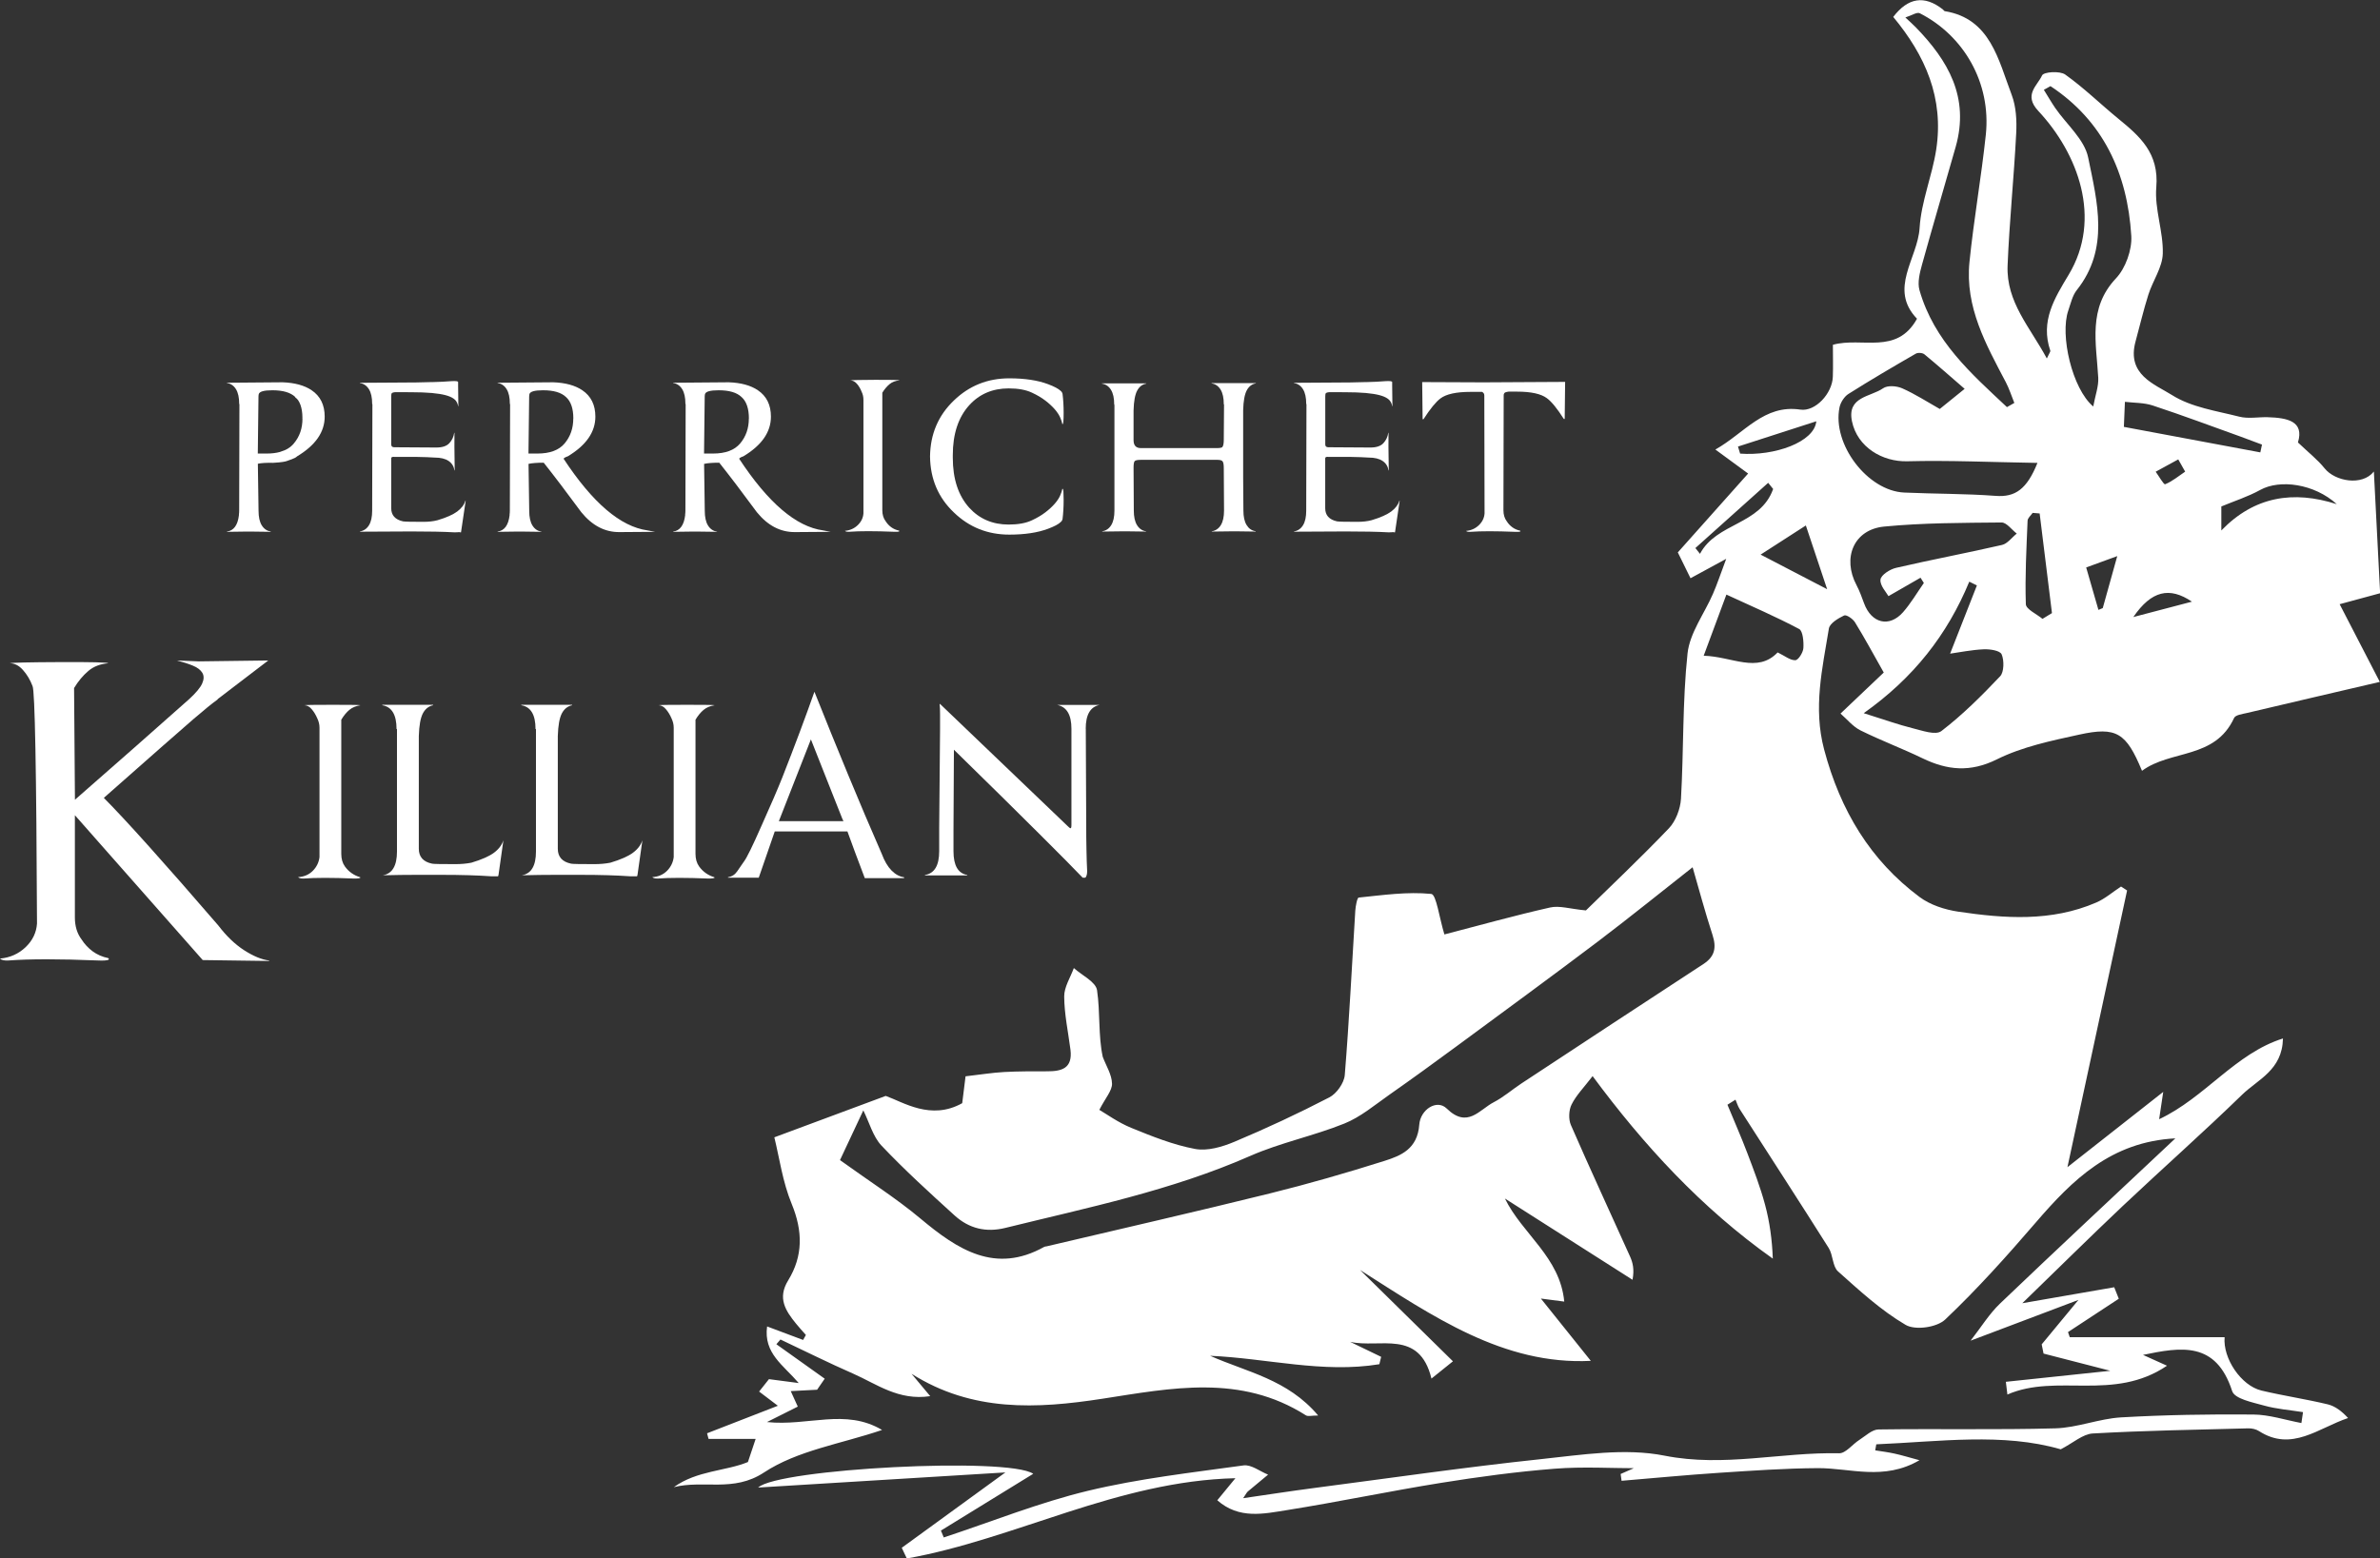 <svg width="226" height="148" viewBox="0 0 226 148" fill="none" xmlns="http://www.w3.org/2000/svg">
<rect x="0" y="0" width="226" height="148" fill="#333333" stroke="none"/>
<g clip-path="url(#clip0_394_2)">
<path d="M72.83 135.072C76.744 135.485 80.269 133.747 83.76 135.824C79.829 137.156 75.733 137.76 72.536 139.869C69.639 141.773 66.789 140.547 63.986 141.256C66.178 139.671 68.916 139.739 71.02 138.87C71.29 138.068 71.508 137.409 71.755 136.675H67.283C67.236 136.496 67.189 136.318 67.142 136.139C69.586 135.189 72.031 134.24 73.864 133.525C73.4 133.173 72.742 132.674 72.084 132.175C72.395 131.78 72.707 131.392 73.018 130.997C73.835 131.102 74.652 131.213 75.845 131.367C74.381 129.653 72.495 128.544 72.842 125.991C74.07 126.454 75.169 126.861 76.262 127.274C76.35 127.113 76.438 126.959 76.526 126.799C76.209 126.441 75.886 126.09 75.586 125.72C74.605 124.506 73.8 123.316 74.84 121.621C76.262 119.303 76.244 116.941 75.175 114.346C74.311 112.256 73.999 109.913 73.529 108.027C76.873 106.782 80.058 105.598 84.107 104.094C85.752 104.673 88.39 106.455 91.37 104.784C91.493 103.792 91.605 102.867 91.687 102.232C93.103 102.072 94.214 101.887 95.336 101.825C96.705 101.751 98.074 101.757 99.449 101.757C100.783 101.757 101.876 101.505 101.647 99.692C101.43 98.009 101.065 96.332 101.054 94.649C101.048 93.755 101.641 92.849 101.97 91.949C102.74 92.646 104.056 93.256 104.174 94.057C104.485 96.178 104.28 98.385 104.715 100.383C105.032 101.233 105.578 102.072 105.596 102.929C105.608 103.601 104.967 104.291 104.391 105.419C105.061 105.808 106.178 106.621 107.418 107.127C109.392 107.935 111.408 108.742 113.476 109.13C114.651 109.352 116.05 108.939 117.213 108.452C120.269 107.17 123.289 105.758 126.239 104.229C126.909 103.884 127.632 102.879 127.696 102.121C128.12 96.924 128.372 91.715 128.695 86.505C128.725 86.068 128.872 85.272 129.019 85.254C131.316 85.02 133.637 84.681 135.911 84.909C136.387 84.958 136.669 87.159 137.157 88.756C140.401 87.917 143.78 86.968 147.194 86.197C148.081 85.994 149.08 86.333 150.596 86.475C152.853 84.261 155.732 81.543 158.47 78.682C159.117 78.004 159.563 76.845 159.622 75.877C159.887 71.278 159.757 66.636 160.245 62.068C160.456 60.108 161.843 58.295 162.66 56.402C163.054 55.496 163.365 54.559 163.918 53.08C162.548 53.825 161.591 54.343 160.527 54.923C160.133 54.127 159.74 53.326 159.322 52.469C161.585 49.929 163.806 47.439 165.998 44.979C165.21 44.406 164.247 43.697 162.889 42.698C165.669 41.132 167.496 38.389 170.963 38.907C172.379 39.116 173.989 37.378 174.042 35.787C174.078 34.782 174.048 33.783 174.048 32.748C176.828 31.983 180.107 33.753 182.034 30.276C179.307 27.434 182.099 24.567 182.281 21.657C182.434 19.154 183.468 16.725 183.856 14.222C184.614 9.315 182.816 5.265 179.778 1.609C181.176 -0.222 182.733 -0.493 184.502 0.906C184.561 0.956 184.608 1.048 184.672 1.06C189.003 1.763 189.755 5.672 191.031 9.025C191.448 10.129 191.518 11.454 191.454 12.663C191.242 16.849 190.807 21.028 190.637 25.221C190.496 28.698 192.776 31.083 194.362 34.049C194.592 33.549 194.721 33.395 194.691 33.309C193.734 30.491 195.097 28.328 196.437 26.096C199.645 20.763 197.33 14.58 193.551 10.536C192.118 9.001 193.469 8.144 193.91 7.164C194.063 6.824 195.596 6.714 196.113 7.083C197.882 8.341 199.457 9.888 201.144 11.269C203.188 12.94 205.034 14.537 204.757 17.786C204.581 19.851 205.433 21.99 205.374 24.086C205.339 25.399 204.422 26.669 204.005 27.988C203.541 29.45 203.194 30.948 202.789 32.427C201.919 35.596 204.605 36.49 206.25 37.526C208.107 38.697 210.469 39.024 212.643 39.578C213.495 39.794 214.436 39.603 215.335 39.628C217.203 39.683 218.825 40.004 218.208 42.026C219.242 43.012 220.083 43.666 220.741 44.486C221.728 45.719 224.302 46.193 225.418 44.788C225.624 48.832 225.818 52.519 226.012 56.347C224.631 56.723 223.226 57.099 222.169 57.389C223.503 59.966 224.813 62.512 225.982 64.768C221.734 65.761 217.532 66.735 213.343 67.727C212.92 67.826 212.279 67.906 212.144 68.196C210.322 72.141 206.144 71.186 203.4 73.214C201.902 69.595 200.979 68.997 197.424 69.78C194.774 70.36 192.035 70.927 189.614 72.129C187.088 73.38 184.925 73.165 182.569 72.03C180.63 71.093 178.608 70.335 176.675 69.379C175.952 69.022 175.388 68.313 174.771 67.777C176.41 66.223 177.786 64.922 178.878 63.88C177.85 62.062 177.039 60.557 176.146 59.109C175.94 58.776 175.329 58.357 175.112 58.461C174.548 58.733 173.749 59.201 173.666 59.707C173.049 63.498 172.162 67.216 173.214 71.186C174.753 76.993 177.615 81.728 182.275 85.198C183.303 85.963 184.672 86.401 185.942 86.592C190.349 87.245 194.785 87.566 199.046 85.729C199.892 85.365 200.621 84.724 201.408 84.206C201.602 84.329 201.796 84.459 201.984 84.582C200.121 93.213 198.264 101.844 196.319 110.863C199.498 108.366 202.336 106.128 205.416 103.712C205.286 104.587 205.192 105.197 205.028 106.307C209.394 104.254 212.261 100.056 216.786 98.638C216.721 101.653 214.4 102.522 212.902 103.983C209.2 107.583 205.333 110.998 201.578 114.543C198.487 117.465 195.461 120.462 192.035 123.784C195.326 123.211 198.047 122.743 200.762 122.268C200.908 122.632 201.05 122.995 201.196 123.359C199.586 124.413 197.982 125.474 196.372 126.528C196.431 126.688 196.484 126.854 196.542 127.015H211.245C211.068 129.012 212.802 131.62 214.753 132.082C216.833 132.575 218.954 132.89 221.035 133.389C221.734 133.556 222.368 134.037 222.968 134.69C220.153 135.633 217.626 137.927 214.518 135.935C214.224 135.744 213.819 135.658 213.466 135.67C208.548 135.8 203.629 135.88 198.723 136.157C197.776 136.213 196.866 137.051 195.685 137.661C190.184 136.065 184.167 136.934 178.167 137.187C178.132 137.378 178.097 137.569 178.068 137.76C178.679 137.859 179.296 137.933 179.901 138.068C180.577 138.216 181.241 138.42 182.269 138.697C178.873 140.676 175.705 139.431 172.603 139.449C169.477 139.468 166.356 139.69 163.236 139.893C160.145 140.097 157.066 140.393 153.981 140.651C153.951 140.436 153.922 140.22 153.893 140.004C154.516 139.733 155.144 139.455 155.767 139.184L155.726 139.462C153.023 139.462 150.308 139.289 147.617 139.505C144.009 139.788 140.407 140.275 136.834 140.849C131.957 141.632 127.109 142.655 122.232 143.432C120.01 143.783 117.666 144.332 115.591 142.501C116.091 141.891 116.532 141.36 117.313 140.405C106.084 140.682 96.47 146.175 86.11 148.031C85.952 147.692 85.793 147.353 85.629 147.014C88.772 144.733 91.91 142.445 95.471 139.856C87.45 140.349 79.817 140.818 71.99 141.293C73.894 139.505 95.747 138.358 98.115 139.986C95.113 141.835 92.233 143.604 89.348 145.38C89.436 145.596 89.53 145.818 89.618 146.033C94.178 144.529 98.674 142.717 103.316 141.601C108.164 140.436 113.147 139.875 118.089 139.19C118.817 139.092 119.64 139.758 120.416 140.066C119.775 140.596 119.129 141.126 118.488 141.669C118.383 141.761 118.324 141.903 118.048 142.304C120.422 141.958 122.578 141.626 124.741 141.342C131.921 140.405 139.09 139.363 146.283 138.599C150.197 138.186 154.292 137.514 158.071 138.266C163.7 139.381 169.124 137.914 174.636 138.038C175.27 138.05 175.905 137.181 176.569 136.761C177.157 136.385 177.768 135.781 178.379 135.775C183.973 135.695 189.567 135.824 195.156 135.67C197.248 135.615 199.316 134.752 201.414 134.628C205.592 134.388 209.782 134.32 213.971 134.357C215.493 134.369 217.015 134.881 218.537 135.165C218.59 134.82 218.643 134.474 218.69 134.129C217.444 133.932 216.175 133.839 214.97 133.5C213.895 133.198 212.203 132.871 211.962 132.132C210.422 127.36 207.084 127.952 203.494 128.692C204.129 128.975 204.681 129.228 205.774 129.721C200.691 133.161 195.308 130.412 190.619 132.458C190.572 132.058 190.519 131.651 190.472 131.25C193.91 130.886 197.353 130.523 200.391 130.202C198.57 129.733 196.307 129.148 194.051 128.568C193.992 128.279 193.933 127.989 193.875 127.693C194.891 126.466 195.902 125.239 197.365 123.47C193.763 124.832 190.678 125.998 187.123 127.342C188.122 126.065 188.897 124.789 189.932 123.803C195.332 118.643 200.797 113.551 206.567 108.126C200.462 108.446 196.801 112.065 193.311 116.121C190.566 119.309 187.752 122.453 184.714 125.332C183.914 126.09 181.864 126.38 180.947 125.837C178.626 124.475 176.569 122.582 174.53 120.757C174.013 120.295 174.066 119.198 173.649 118.538C170.857 114.112 168.007 109.728 165.181 105.321C165.016 105.062 164.928 104.741 164.799 104.451C164.546 104.612 164.288 104.772 164.035 104.932C164.67 106.473 165.346 108.002 165.939 109.568C166.544 111.165 167.161 112.768 167.602 114.414C168.049 116.066 168.278 117.786 168.342 119.549C161.555 114.741 156.079 108.767 151.231 102.214C150.402 103.299 149.674 104.026 149.233 104.914C148.968 105.438 148.933 106.319 149.168 106.856C150.99 111.042 152.911 115.178 154.78 119.333C155.044 119.919 155.209 120.56 155.021 121.559C151.031 119.019 147.035 116.473 142.904 113.84C144.561 117.225 148.134 119.389 148.539 123.63C147.541 123.501 146.841 123.408 146.318 123.341C147.917 125.332 149.533 127.354 151.06 129.259C142.751 129.672 136.052 125.017 129.148 120.628C132.033 123.464 134.924 126.306 137.968 129.302C137.081 130.017 136.575 130.424 135.929 130.942C134.777 126.213 130.987 128.094 128.202 127.452C129.183 127.927 130.17 128.402 131.152 128.877C131.093 129.111 131.04 129.345 130.981 129.579C125.605 130.461 120.292 129.012 114.91 128.778C118.383 130.325 122.267 131.003 125.17 134.45C124.547 134.45 124.2 134.561 124 134.431C117.801 130.492 111.243 131.842 104.668 132.859C98.48 133.815 92.327 134.141 86.557 130.486C87.051 131.077 87.544 131.669 88.332 132.612C85.323 133.069 83.231 131.447 81.01 130.473C78.689 129.456 76.409 128.316 74.111 127.231L73.723 127.681C75.251 128.772 76.785 129.863 78.313 130.954C78.072 131.306 77.831 131.651 77.59 132.002C76.832 132.039 76.068 132.082 75.087 132.132C75.31 132.631 75.504 133.05 75.756 133.605C74.94 134.012 74.123 134.425 72.83 135.072ZM79.764 110.191C82.596 112.231 85.123 113.834 87.415 115.752C90.952 118.711 94.513 121.029 99.156 118.433C99.22 118.396 99.302 118.396 99.373 118.384C106.442 116.719 113.517 115.104 120.569 113.36C124.229 112.453 127.867 111.405 131.469 110.265C133.044 109.765 134.601 109.13 134.771 106.825C134.877 105.388 136.44 104.377 137.375 105.29C139.349 107.219 140.466 105.407 141.846 104.692C142.775 104.211 143.586 103.496 144.473 102.91C150.226 99.125 155.973 95.334 161.743 91.573C162.825 90.87 163.013 90.032 162.619 88.811C161.908 86.629 161.314 84.403 160.727 82.375C157.771 84.699 154.78 87.122 151.719 89.44C147.3 92.781 142.828 96.049 138.374 99.335C136.241 100.907 134.096 102.466 131.921 103.989C130.535 104.963 129.189 106.104 127.655 106.72C124.735 107.898 121.609 108.526 118.729 109.79C111.231 113.088 103.31 114.697 95.459 116.633C93.626 117.083 92.022 116.695 90.647 115.449C88.279 113.298 85.905 111.14 83.701 108.81C82.89 107.953 82.549 106.609 81.979 105.469C81.362 106.776 80.534 108.557 79.758 110.203L79.764 110.191ZM190.572 38.672L191.277 38.272C191.007 37.612 190.795 36.921 190.466 36.299C188.592 32.729 186.582 29.172 187.017 24.881C187.428 20.843 188.139 16.842 188.568 12.811C189.097 7.842 186.441 3.36 182.298 1.258C182.028 1.122 181.54 1.467 180.929 1.658C181.394 2.096 181.67 2.336 181.928 2.602C184.966 5.733 187.046 9.223 185.707 13.951C184.649 17.675 183.55 21.386 182.516 25.116C182.298 25.899 182.063 26.836 182.269 27.557C183.656 32.409 187.187 35.485 190.572 38.666V38.672ZM193.469 43.968C189.074 43.9 185.084 43.709 181.1 43.814C178.779 43.875 176.369 42.494 175.858 40.01C175.376 37.661 177.633 37.704 178.808 36.884C179.237 36.582 180.095 36.65 180.63 36.884C181.858 37.427 182.998 38.167 184.196 38.845C184.902 38.278 185.636 37.68 186.559 36.934C185.225 35.781 184.003 34.696 182.745 33.66C182.557 33.506 182.128 33.475 181.922 33.592C179.772 34.831 177.627 36.089 175.529 37.415C175.135 37.661 174.777 38.216 174.677 38.691C173.96 42.192 177.339 46.631 180.824 46.785C183.721 46.915 186.623 46.884 189.509 47.1C191.36 47.241 192.47 46.471 193.475 43.962L193.469 43.968ZM194.709 8.181C194.498 8.298 194.292 8.415 194.08 8.532C194.439 9.105 194.78 9.697 195.156 10.252C196.231 11.818 197.935 13.236 198.288 14.962C199.151 19.179 200.338 23.624 197.201 27.563C196.789 28.081 196.631 28.833 196.401 29.493C195.591 31.817 196.76 36.915 198.77 38.611C198.963 37.556 199.287 36.706 199.246 35.886C199.063 32.587 198.241 29.283 200.932 26.435C201.831 25.486 202.466 23.729 202.383 22.403C202.019 16.442 199.704 11.479 194.709 8.181ZM187.722 55.607C187.481 55.49 187.24 55.367 186.999 55.249C184.913 60.292 181.705 64.392 176.975 67.74C178.925 68.35 180.254 68.831 181.617 69.17C182.528 69.392 183.797 69.866 184.355 69.435C186.359 67.9 188.181 66.081 189.932 64.232C190.302 63.837 190.32 62.727 190.073 62.154C189.914 61.784 188.956 61.649 188.369 61.673C187.217 61.723 186.077 61.963 185.178 62.086C186.03 59.922 186.876 57.765 187.722 55.607ZM179.325 56.624C179.125 56.261 178.502 55.613 178.567 55.052C178.614 54.615 179.472 54.066 180.048 53.936C183.391 53.16 186.764 52.531 190.108 51.76C190.625 51.643 191.042 51.051 191.507 50.681C191.025 50.312 190.543 49.627 190.067 49.627C186.347 49.664 182.61 49.658 178.908 50.016C176.029 50.299 174.912 52.993 176.299 55.595C176.587 56.137 176.792 56.729 177.01 57.309C177.709 59.207 179.401 59.633 180.712 58.147C181.452 57.302 182.034 56.304 182.686 55.373C182.581 55.206 182.475 55.04 182.369 54.873C181.435 55.41 180.5 55.946 179.325 56.624ZM168.801 61.969C169.482 62.296 169.988 62.727 170.481 62.709C170.763 62.703 171.216 61.982 171.245 61.562C171.286 60.952 171.198 59.941 170.852 59.75C168.66 58.585 166.38 57.605 163.935 56.476C163.224 58.388 162.543 60.218 161.779 62.284C164.482 62.358 166.879 63.985 168.801 61.969ZM201.678 40.546C206.397 41.428 210.516 42.199 214.635 42.969C214.688 42.722 214.741 42.476 214.794 42.229C214.142 41.983 213.49 41.736 212.831 41.496C210.034 40.491 207.249 39.449 204.428 38.518C203.594 38.241 202.665 38.272 201.778 38.167C201.737 39.079 201.702 39.992 201.678 40.553V40.546ZM193.681 48.77C193.457 48.752 193.24 48.733 193.017 48.715C192.846 48.961 192.541 49.208 192.535 49.461C192.429 52.105 192.282 54.75 192.37 57.389C192.388 57.87 193.399 58.32 193.951 58.782C194.251 58.597 194.55 58.412 194.85 58.233C194.462 55.077 194.069 51.927 193.681 48.77ZM167.185 52.679C169.665 53.973 171.521 54.935 173.502 55.965C172.72 53.622 172.133 51.865 171.48 49.911C170.052 50.829 168.93 51.551 167.185 52.679ZM210.933 50.386C214.065 47.143 217.773 46.563 221.898 47.889C219.754 45.941 216.492 45.509 214.635 46.532C213.448 47.186 212.144 47.599 210.933 48.105V50.386ZM165.034 42.414C165.105 42.636 165.169 42.864 165.24 43.086C168.501 43.333 172.285 41.995 172.473 40.016C169.864 40.855 167.449 41.631 165.04 42.414H165.034ZM168.378 46.452C168.219 46.255 168.06 46.058 167.902 45.86C165.598 47.926 163.295 49.991 160.991 52.056C161.138 52.241 161.279 52.42 161.426 52.605C163.007 49.627 167.15 49.886 168.372 46.452H168.378ZM199.257 57.931C199.398 57.876 199.533 57.814 199.674 57.759C200.109 56.187 200.55 54.615 201.05 52.821C200.115 53.16 199.246 53.48 198.1 53.899C198.523 55.354 198.893 56.643 199.263 57.931H199.257ZM202.577 58.609C204.722 58.048 206.268 57.642 208.142 57.148C206.003 55.706 204.293 56.106 202.577 58.609ZM207.496 44.794C207.278 44.406 207.061 44.017 206.843 43.635C206.127 44.023 205.416 44.418 204.699 44.806C205.004 45.225 205.463 46.045 205.598 45.996C206.273 45.725 206.873 45.219 207.496 44.8V44.794Z" fill="white"/>
<path d="M7.11 77.425V87.147C7.11 87.973 7.322 88.669 7.745 89.23C8.027 89.674 8.38 90.05 8.803 90.365C9.226 90.673 9.719 90.889 10.283 91.006C10.342 91.067 10.354 91.111 10.325 91.141C10.213 91.228 9.86 91.258 9.267 91.228C5.629 91.08 2.821 91.08 0.846 91.228C0.423 91.258 0.141 91.197 0 91.049C0.958 90.963 1.769 90.599 2.433 89.964C3.097 89.329 3.455 88.583 3.514 87.72C3.455 73.134 3.314 65.613 3.091 65.169C2.868 64.577 2.562 64.065 2.18 63.64C1.798 63.208 1.381 62.999 0.934 62.999C1.158 62.937 2.756 62.9 5.718 62.888C8.679 62.876 10.201 62.913 10.289 62.999C9.525 63.06 8.891 63.301 8.385 63.732C7.88 64.164 7.428 64.7 7.034 65.354L7.116 75.963C11.006 72.561 14.62 69.379 17.946 66.42C18.592 65.829 19.01 65.335 19.192 64.935C19.374 64.534 19.38 64.195 19.215 63.911C19.045 63.628 18.745 63.4 18.305 63.221C17.87 63.042 17.364 62.882 16.8 62.734L18.875 62.82L25.474 62.734L20.649 66.42H20.69C20.155 66.802 19.38 67.431 18.363 68.307C17.347 69.182 14.514 71.673 9.86 75.785C11.946 77.887 15.572 81.925 20.731 87.905C21.495 88.91 22.312 89.693 23.188 90.26C24.063 90.821 24.851 91.148 25.556 91.234V91.277L19.25 91.191L7.11 77.431V77.425Z" fill="white"/>
<path d="M34.229 66.987C33.806 67.049 33.453 67.197 33.171 67.431C32.889 67.666 32.637 67.98 32.407 68.362V81.099C32.407 81.573 32.519 81.974 32.748 82.295C33.112 82.8 33.594 83.139 34.188 83.318L34.229 83.361C34.17 83.423 33.976 83.448 33.636 83.448C31.549 83.361 29.939 83.361 28.811 83.448C28.558 83.448 28.388 83.404 28.306 83.312C28.87 83.281 29.334 83.084 29.704 82.714C30.069 82.344 30.28 81.906 30.339 81.407V69.114C30.339 68.818 30.268 68.522 30.127 68.227C29.986 67.9 29.81 67.61 29.599 67.364C29.387 67.111 29.152 66.987 28.899 66.987C28.982 66.957 29.887 66.944 31.608 66.944C33.33 66.944 34.206 66.957 34.229 66.987Z" fill="white"/>
<path d="M39.77 80.618C39.77 81.389 40.193 81.863 41.04 82.036C41.181 82.067 41.915 82.079 43.237 82.079C43.772 82.079 44.283 82.036 44.759 81.943C45.746 81.647 46.463 81.327 46.916 80.988C47.368 80.649 47.662 80.254 47.803 79.81L47.339 83.096L47.298 83.232H46.622C45.382 83.145 43.813 83.096 41.927 83.096H39.494C38.577 83.096 37.526 83.109 36.344 83.139C37.249 82.991 37.696 82.239 37.696 80.877V69.25H37.655C37.655 67.888 37.202 67.135 36.303 66.987V66.944H41.128V66.987C40.705 67.074 40.382 67.333 40.152 67.764C39.929 68.196 39.8 68.911 39.77 69.916V80.612V80.618Z" fill="white"/>
<path d="M52.968 80.618C52.968 81.389 53.392 81.863 54.238 82.036C54.379 82.067 55.113 82.079 56.435 82.079C56.97 82.079 57.481 82.036 57.957 81.943C58.945 81.647 59.661 81.327 60.114 80.988C60.566 80.649 60.86 80.254 61.001 79.81L60.537 83.096L60.496 83.232H59.82C58.58 83.145 57.011 83.096 55.125 83.096H52.692C51.776 83.096 50.724 83.109 49.543 83.139C50.447 82.991 50.894 82.239 50.894 80.877V69.25H50.853C50.853 67.888 50.401 67.135 49.502 66.987V66.944H54.326V66.987C53.903 67.074 53.58 67.333 53.35 67.764C53.127 68.196 52.998 68.911 52.968 69.916V80.612V80.618Z" fill="white"/>
<path d="M67.865 66.987C67.442 67.049 67.089 67.197 66.807 67.431C66.525 67.666 66.272 67.98 66.043 68.362V81.099C66.043 81.573 66.155 81.974 66.384 82.295C66.748 82.8 67.23 83.139 67.823 83.318L67.865 83.361C67.806 83.423 67.612 83.448 67.271 83.448C65.185 83.361 63.575 83.361 62.447 83.448C62.194 83.448 62.024 83.404 61.941 83.312C62.505 83.281 62.97 83.084 63.34 82.714C63.704 82.344 63.916 81.906 63.975 81.407V69.114C63.975 68.818 63.904 68.522 63.763 68.227C63.622 67.9 63.446 67.61 63.234 67.364C63.023 67.111 62.788 66.987 62.535 66.987C62.617 66.957 63.522 66.944 65.244 66.944C66.966 66.944 67.841 66.957 67.865 66.987Z" fill="white"/>
<path d="M72.049 83.368H69.128V83.324C69.492 83.263 69.786 83.078 69.998 82.769C70.209 82.461 70.427 82.141 70.656 81.814C70.909 81.487 71.461 80.365 72.307 78.442C72.76 77.437 73.147 76.555 73.471 75.803C73.794 75.051 74.07 74.391 74.293 73.83C75.48 70.81 76.491 68.103 77.337 65.705C78.407 68.399 79.476 71.025 80.534 73.584C81.591 76.142 82.655 78.651 83.731 81.105C83.983 81.783 84.295 82.313 84.659 82.683C85.023 83.053 85.423 83.269 85.846 83.324V83.411H82.12C81.756 82.461 81.439 81.623 81.168 80.883C80.898 80.143 80.669 79.508 80.469 78.972H73.57L72.049 83.368ZM80.005 77.819C79.976 77.757 79.717 77.104 79.223 75.846C78.73 74.589 77.989 72.715 77.002 70.23L73.958 77.998H80.093L80.011 77.819H80.005Z" fill="white"/>
<path d="M103.104 69.207L103.145 78.22C103.145 79.169 103.151 80.008 103.169 80.747C103.181 81.487 103.204 82.153 103.234 82.745C103.234 83.041 103.175 83.25 103.063 83.368H102.811C102.076 82.597 100.695 81.198 98.662 79.175C96.629 77.147 93.937 74.49 90.582 71.21L90.541 78.935V80.846C90.541 82.209 90.976 82.961 91.851 83.109V83.152H87.832V83.109C88.737 82.961 89.184 82.209 89.184 80.846V78.627L89.266 69.305V67.863C89.266 67.462 89.254 67.129 89.225 66.864H89.266L101.365 78.448C101.506 78.596 101.606 78.67 101.659 78.67C101.712 78.67 101.741 78.565 101.741 78.362V69.219C101.741 67.888 101.289 67.135 100.39 66.957H104.409C103.533 67.135 103.098 67.888 103.098 69.219L103.104 69.207Z" fill="white"/>
<path d="M25.691 50.515L23.852 50.49H23.387L21.548 50.515V50.49C22.195 50.404 22.576 49.886 22.688 48.937V48.85C22.7 48.776 22.712 48.665 22.712 48.517L22.735 38.376H22.712V38.352C22.712 37.76 22.612 37.297 22.406 36.965C22.2 36.632 21.918 36.434 21.548 36.379V36.354L26.837 36.311C27.994 36.354 28.911 36.607 29.587 37.063C30.421 37.624 30.832 38.463 30.832 39.572C30.832 41.039 29.957 42.297 28.212 43.345C28.153 43.407 28.082 43.456 27.988 43.499C27.894 43.542 27.8 43.586 27.701 43.623C27.601 43.66 27.512 43.69 27.424 43.721C27.342 43.752 27.277 43.77 27.236 43.789C27.154 43.82 27.025 43.851 26.854 43.875C26.684 43.906 26.372 43.937 25.926 43.962C25.303 43.949 24.827 43.974 24.486 44.048L24.551 48.511C24.551 49.103 24.651 49.566 24.856 49.898C25.062 50.231 25.344 50.429 25.714 50.484V50.509H25.691V50.515ZM28.717 39.683V39.659C28.717 39.202 28.652 38.795 28.529 38.45C28.4 38.105 28.241 37.871 28.041 37.754V37.711C27.589 37.279 26.866 37.069 25.861 37.069C25.056 37.069 24.627 37.193 24.569 37.445C24.557 37.507 24.545 37.581 24.545 37.667L24.48 43.08H25.326C25.791 43.08 26.214 43.031 26.596 42.926C26.608 42.926 26.619 42.926 26.625 42.914C26.631 42.901 26.643 42.901 26.654 42.901C27.177 42.753 27.595 42.494 27.9 42.124C28.453 41.471 28.723 40.682 28.723 39.751L28.7 39.683H28.717Z" fill="white"/>
<path d="M43.613 50.54C43.514 50.552 43.367 50.564 43.167 50.564C42.097 50.503 40.728 50.478 39.065 50.478C37.855 50.478 36.221 50.484 34.176 50.503V50.478C34.541 50.416 34.828 50.225 35.034 49.892C35.24 49.559 35.34 49.097 35.34 48.505L35.363 38.382H35.34V38.358C35.34 37.766 35.24 37.304 35.034 36.971C34.828 36.638 34.546 36.441 34.176 36.385V36.36L38.049 36.336C39.095 36.336 40.058 36.323 40.946 36.292H41.093C41.715 36.28 42.291 36.249 42.826 36.206C43.278 36.175 43.502 36.206 43.502 36.292V36.65L43.525 38.58H43.502C43.472 38.389 43.402 38.216 43.29 38.068C43.178 37.92 42.996 37.791 42.738 37.68C42.479 37.569 42.144 37.482 41.721 37.415C41.298 37.347 40.758 37.297 40.093 37.273C39.5 37.26 38.683 37.248 37.637 37.248C37.414 37.248 37.261 37.285 37.191 37.359C37.161 37.402 37.15 37.513 37.15 37.692V42.217C37.15 42.396 37.249 42.482 37.443 42.482C37.808 42.482 39.142 42.488 41.439 42.507C42.003 42.507 42.415 42.371 42.667 42.094C42.92 41.822 43.079 41.489 43.132 41.107H43.155C43.143 41.687 43.149 42.877 43.178 44.683H43.155C43.096 44.301 42.914 43.999 42.597 43.783C42.279 43.567 41.839 43.462 41.275 43.462C40.387 43.401 39.077 43.382 37.338 43.395C37.208 43.395 37.15 43.444 37.15 43.549V48.277C37.15 48.943 37.526 49.356 38.272 49.522C38.454 49.553 39.095 49.566 40.199 49.566C40.705 49.566 41.157 49.516 41.551 49.411C42.397 49.159 43.02 48.881 43.425 48.579C43.825 48.277 44.084 47.932 44.195 47.55L44.219 47.574L43.795 50.435L43.772 50.57L43.602 50.546L43.613 50.54Z" fill="white"/>
<path d="M51.417 50.515H51.394L49.554 50.49H49.09L47.251 50.515V50.49C47.897 50.404 48.279 49.886 48.391 48.937V48.85C48.403 48.776 48.414 48.665 48.414 48.517L48.438 38.376H48.414V38.352C48.414 37.76 48.314 37.297 48.109 36.965C47.903 36.632 47.621 36.434 47.251 36.379V36.354L52.539 36.311C53.697 36.354 54.614 36.607 55.289 37.063C56.124 37.624 56.535 38.463 56.535 39.572C56.535 41.039 55.66 42.297 53.914 43.345C53.715 43.407 53.585 43.481 53.515 43.567C56.265 47.753 58.921 50.028 61.489 50.379L62.206 50.515L58.821 50.54C57.44 50.552 56.236 49.923 55.201 48.653C53.762 46.699 52.569 45.133 51.629 43.949C51.006 43.949 50.53 43.986 50.189 44.06L50.254 48.524C50.254 49.115 50.353 49.578 50.559 49.911C50.765 50.244 51.047 50.441 51.417 50.496V50.521V50.515ZM54.443 39.751C54.443 38.802 54.208 38.123 53.744 37.711C53.291 37.279 52.569 37.069 51.564 37.069C50.759 37.069 50.33 37.193 50.271 37.445C50.259 37.507 50.248 37.581 50.248 37.667L50.183 43.08H51.029C52.216 43.08 53.08 42.76 53.621 42.112C54.161 41.465 54.437 40.682 54.437 39.751H54.443Z" fill="white"/>
<path d="M68.088 50.515H68.064L66.225 50.49H65.761L63.922 50.515V50.49C64.568 50.404 64.95 49.886 65.062 48.937V48.85C65.073 48.776 65.085 48.665 65.085 48.517L65.109 38.376H65.085V38.352C65.085 37.76 64.985 37.297 64.78 36.965C64.574 36.632 64.292 36.434 63.922 36.379V36.354L69.21 36.311C70.368 36.354 71.285 36.607 71.96 37.063C72.795 37.624 73.206 38.463 73.206 39.572C73.206 41.039 72.331 42.297 70.585 43.345C70.385 43.407 70.256 43.481 70.186 43.567C72.936 47.753 75.592 50.028 78.16 50.379L78.877 50.515L75.492 50.54C74.111 50.552 72.906 49.923 71.872 48.653C70.433 46.699 69.24 45.133 68.299 43.949C67.677 43.949 67.201 43.986 66.86 44.06L66.924 48.524C66.924 49.115 67.024 49.578 67.23 49.911C67.436 50.244 67.718 50.441 68.088 50.496V50.521V50.515ZM71.114 39.751C71.114 38.802 70.879 38.123 70.415 37.711C69.962 37.279 69.24 37.069 68.235 37.069C67.43 37.069 67.001 37.193 66.942 37.445C66.93 37.507 66.918 37.581 66.918 37.667L66.854 43.08H67.7C68.887 43.08 69.751 42.76 70.291 42.112C70.832 41.465 71.108 40.682 71.108 39.751H71.114Z" fill="white"/>
<path d="M85.411 36.132C85.029 36.163 84.712 36.286 84.459 36.496C84.206 36.712 83.977 36.983 83.783 37.304V48.468C83.783 48.881 83.889 49.233 84.101 49.51C84.242 49.732 84.418 49.923 84.629 50.077C84.841 50.231 85.088 50.342 85.37 50.398C85.399 50.429 85.405 50.447 85.393 50.466C85.335 50.509 85.158 50.527 84.865 50.509C83.043 50.435 81.644 50.435 80.657 50.509C80.446 50.521 80.305 50.496 80.234 50.422C80.716 50.379 81.121 50.194 81.45 49.88C81.779 49.559 81.962 49.19 81.991 48.758V37.994C81.991 37.698 81.932 37.439 81.821 37.217C81.709 36.921 81.556 36.669 81.368 36.453C81.18 36.237 80.969 36.132 80.745 36.132C80.857 36.101 81.656 36.083 83.137 36.077C84.618 36.071 85.382 36.089 85.423 36.132H85.411Z" fill="white"/>
<path d="M100.918 46.434C100.977 46.477 101.001 46.834 101.001 47.5C101.001 48.166 100.965 48.77 100.895 49.319C100.883 49.362 100.86 49.418 100.83 49.473L100.724 49.584C100.513 49.794 100.113 50.003 99.52 50.225C98.533 50.595 97.305 50.78 95.841 50.78C93.785 50.78 92.028 50.077 90.576 48.672C89.095 47.266 88.343 45.497 88.314 43.37V43.345C88.343 41.231 89.095 39.461 90.576 38.043C92.028 36.638 93.785 35.935 95.841 35.935C97.31 35.935 98.533 36.12 99.52 36.49C100.113 36.712 100.513 36.928 100.724 37.131L100.83 37.242C100.86 37.304 100.877 37.353 100.895 37.396C100.965 37.945 101.001 38.549 101.001 39.215C101.001 39.88 100.971 40.238 100.918 40.281H100.877C100.848 40.102 100.777 39.887 100.666 39.64C100.554 39.387 100.378 39.128 100.149 38.863C99.913 38.598 99.626 38.327 99.273 38.056C98.921 37.785 98.492 37.526 97.98 37.291C97.416 37.026 96.682 36.891 95.782 36.891C94.261 36.891 93.009 37.421 92.039 38.487C90.993 39.64 90.476 41.224 90.476 43.234V43.481C90.476 45.49 90.999 47.075 92.039 48.228C93.015 49.294 94.261 49.824 95.782 49.824C96.688 49.824 97.416 49.689 97.98 49.424C98.486 49.19 98.921 48.931 99.273 48.659C99.626 48.388 99.919 48.117 100.149 47.852C100.384 47.587 100.554 47.328 100.666 47.075C100.777 46.822 100.848 46.606 100.877 46.434H100.918Z" fill="white"/>
<path d="M119.235 50.49L117.395 50.466H117.037C116.473 50.466 115.815 50.472 115.068 50.49V50.466C115.433 50.404 115.721 50.213 115.926 49.88C116.132 49.547 116.232 49.085 116.232 48.493L116.208 44.455C116.208 44.147 116.173 43.937 116.103 43.832C116.032 43.727 115.868 43.678 115.615 43.678H108.317C108.005 43.678 107.817 43.721 107.747 43.801C107.676 43.882 107.641 44.085 107.641 44.412L107.664 48.493C107.664 49.085 107.764 49.547 107.97 49.88C108.176 50.213 108.458 50.41 108.828 50.466V50.49L106.989 50.466H106.63C106.066 50.466 105.408 50.472 104.662 50.49V50.466C105.026 50.404 105.314 50.213 105.519 49.88C105.725 49.547 105.825 49.085 105.825 48.493V38.438H105.802V38.413C105.802 37.821 105.702 37.359 105.496 37.026C105.29 36.693 105.008 36.496 104.638 36.441V36.416H108.845V36.441C108.481 36.502 108.193 36.718 107.988 37.094C107.782 37.47 107.664 38.105 107.641 38.993V41.81C107.641 42.316 107.876 42.562 108.34 42.562H115.533C115.815 42.562 115.991 42.531 116.061 42.476C116.161 42.371 116.208 42.137 116.208 41.767L116.232 38.413H116.208V38.389C116.208 37.797 116.108 37.334 115.903 37.002C115.697 36.669 115.415 36.471 115.045 36.416V36.391H119.252V36.416C118.888 36.477 118.6 36.693 118.394 37.069C118.189 37.445 118.071 38.08 118.048 38.968V45.336L118.071 48.487C118.071 49.078 118.171 49.541 118.377 49.874C118.582 50.207 118.864 50.404 119.235 50.459V50.484V50.49Z" fill="white"/>
<path d="M132.309 50.54C132.209 50.552 132.062 50.564 131.863 50.564C130.793 50.503 129.424 50.478 127.761 50.478C126.551 50.478 124.917 50.484 122.872 50.503V50.478C123.236 50.416 123.524 50.225 123.73 49.892C123.936 49.559 124.036 49.097 124.036 48.505L124.059 38.382H124.036V38.358C124.036 37.766 123.936 37.304 123.73 36.971C123.524 36.638 123.242 36.441 122.872 36.385V36.36L126.745 36.336C127.79 36.336 128.754 36.323 129.641 36.292H129.788C130.411 36.28 130.987 36.249 131.522 36.206C131.974 36.175 132.198 36.206 132.198 36.292V36.65L132.221 38.58H132.198C132.168 38.389 132.098 38.216 131.986 38.068C131.874 37.92 131.692 37.791 131.434 37.68C131.175 37.569 130.84 37.482 130.417 37.415C129.994 37.347 129.453 37.297 128.789 37.273C128.196 37.26 127.379 37.248 126.333 37.248C126.11 37.248 125.957 37.285 125.887 37.359C125.857 37.402 125.845 37.513 125.845 37.692V42.217C125.845 42.396 125.945 42.482 126.139 42.482C126.504 42.482 127.837 42.488 130.135 42.507C130.699 42.507 131.111 42.371 131.363 42.094C131.616 41.822 131.775 41.489 131.827 41.107H131.851C131.833 41.687 131.845 42.877 131.874 44.683H131.851C131.792 44.301 131.61 43.999 131.287 43.783C130.97 43.567 130.529 43.462 129.965 43.462C129.077 43.401 127.767 43.382 126.028 43.395C125.898 43.395 125.84 43.444 125.84 43.549V48.277C125.84 48.943 126.216 49.356 126.962 49.522C127.144 49.553 127.785 49.566 128.889 49.566C129.395 49.566 129.847 49.516 130.241 49.411C131.087 49.159 131.71 48.881 132.115 48.579C132.515 48.277 132.774 47.932 132.885 47.55L132.909 47.574L132.486 50.435L132.462 50.57L132.292 50.546L132.309 50.54Z" fill="white"/>
<path d="M148.622 36.268C148.61 37.643 148.592 38.82 148.581 39.794H148.498C147.864 38.802 147.329 38.142 146.888 37.821C146.336 37.408 145.396 37.199 144.056 37.199H143.251C142.998 37.23 142.857 37.285 142.828 37.378C142.798 37.421 142.787 37.482 142.787 37.556L142.763 48.474C142.763 48.887 142.869 49.239 143.08 49.516C143.221 49.738 143.398 49.929 143.609 50.083C143.821 50.237 144.068 50.348 144.35 50.404C144.379 50.435 144.385 50.453 144.373 50.472C144.314 50.515 144.138 50.533 143.844 50.515C142.023 50.441 140.624 50.441 139.637 50.515C139.425 50.527 139.284 50.503 139.214 50.429C139.696 50.385 140.101 50.2 140.43 49.886C140.759 49.566 140.941 49.196 140.971 48.764L140.947 37.556C140.947 37.408 140.877 37.297 140.736 37.223H139.613C138.274 37.223 137.328 37.433 136.781 37.846C136.346 38.173 135.806 38.833 135.171 39.819H135.089C135.077 38.845 135.059 37.667 135.048 36.292L140.865 36.317L148.628 36.274L148.622 36.268Z" fill="white"/>
</g>
<defs>
<clipPath id="clip0_394_2">
<rect width="226" height="148" fill="white"/>
</clipPath>
</defs>
</svg>
